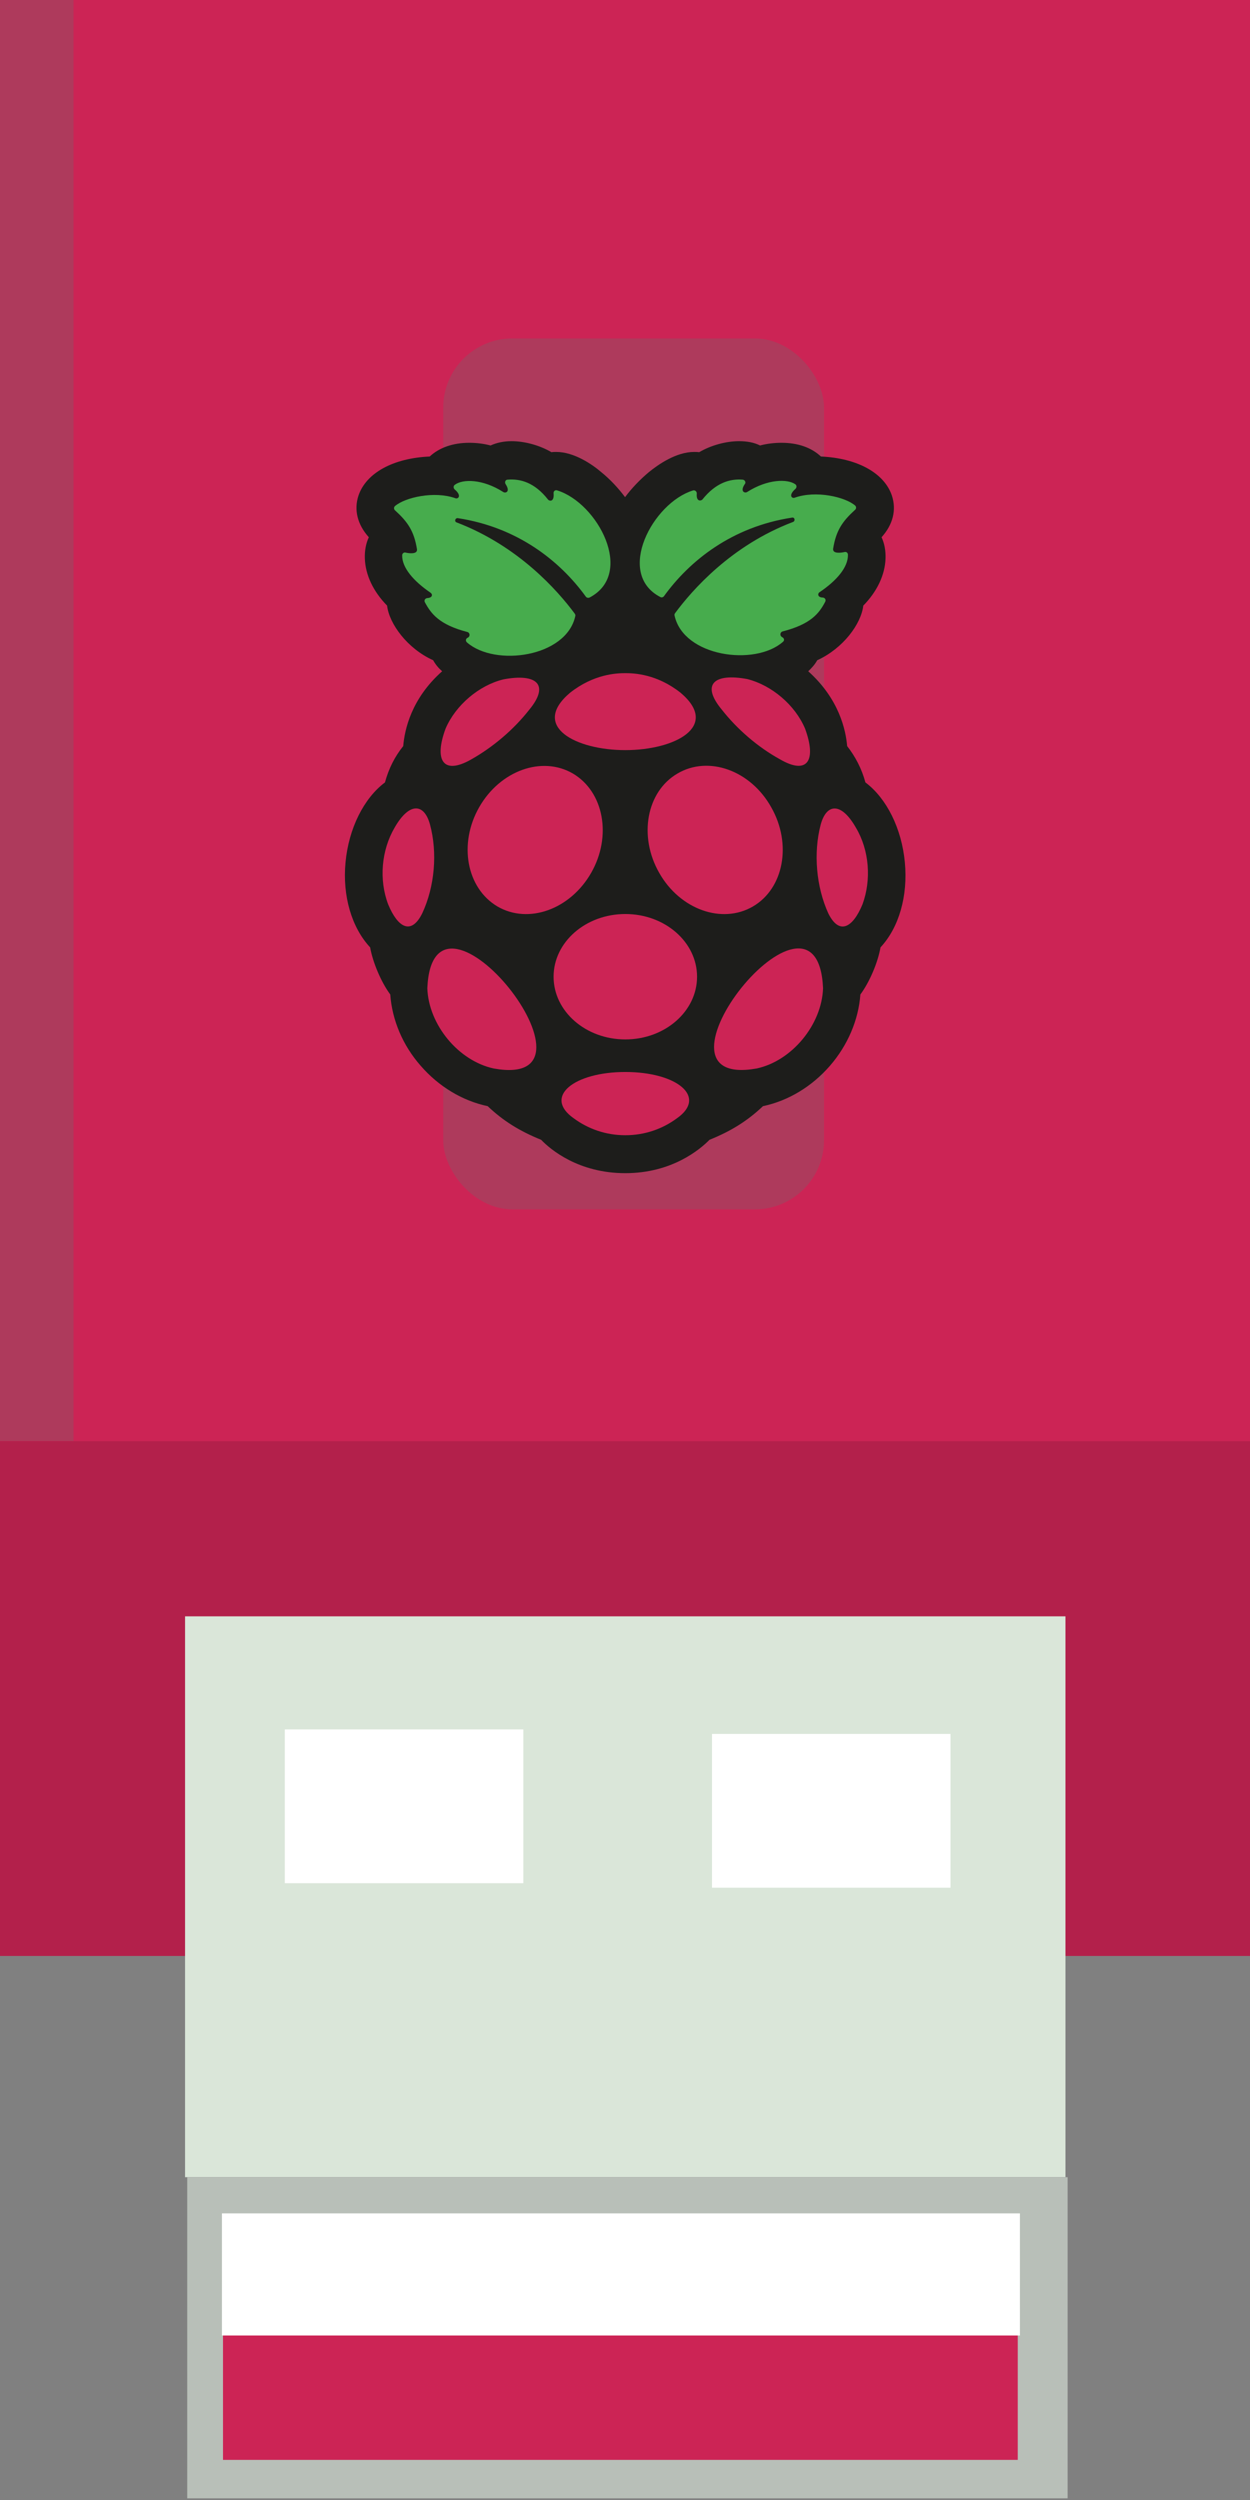 <?xml version="1.0" encoding="UTF-8" standalone="no"?>
<!-- Created with Inkscape (http://www.inkscape.org/) -->

<svg
   width="85"
   height="170"
   viewBox="0 0 85 170"
   version="1.1"
   id="svg5"
   xml:space="preserve"
   xmlns="http://www.w3.org/2000/svg"
   xmlns:svg="http://www.w3.org/2000/svg"><rect x="0" y="0" width="85" height="170" fill="#808080" stroke="none"/><defs
     id="defs2" /><g
     id="layer3"
     transform="translate(-365,-120.743)"><rect
       style="fill:#cc2455;fill-opacity:1;stroke-width:4.028;stroke-linejoin:bevel;paint-order:stroke markers fill"
       id="rect2459"
       width="85"
       height="133"
       x="365"
       y="120.743"
       ry="0" /><rect
       style="fill:#ae3a5c;fill-opacity:1;stroke-width:2.311;stroke-linejoin:bevel;paint-order:stroke markers fill"
       id="rect2462-0"
       width="5"
       height="98"
       x="365"
       y="120.743"
       ry="0" /><rect
       style="fill:#ae3a5c;fill-opacity:1;stroke-width:4.088;stroke-linejoin:bevel;paint-order:stroke markers fill"
       id="rect2462-0-5"
       width="25.893"
       height="59.224"
       x="395.14"
       y="143.756"
       ry="4.702" /><rect
       style="fill:#b3204b;fill-opacity:1;stroke-width:3.347;stroke-linejoin:bevel;paint-order:stroke markers fill"
       id="rect2462"
       width="85"
       height="35"
       x="365"
       y="218.743"
       ry="0" /><g
       id="g4296"
       transform="matrix(0.955,0,0,0.996,18.679,3.974)"><rect
         style="fill:#dae6d9;fill-opacity:1;stroke-width:3.544;stroke-linejoin:bevel;paint-order:stroke markers fill"
         id="rect3049"
         width="62.688"
         height="38.292"
         x="375.817"
         y="227.59"
         ry="0" /><rect
         style="fill:#b8bfb8;fill-opacity:1;stroke-width:2.681;stroke-linejoin:bevel;paint-order:stroke markers fill"
         id="rect3049-4"
         width="62.688"
         height="21.925"
         x="375.971"
         y="265.882"
         ry="0" /><rect
         style="fill:#ffffff;fill-opacity:1;stroke-width:4;stroke-linejoin:bevel;paint-order:stroke markers fill"
         id="rect3335"
         width="16.984"
         height="10.499"
         x="382.919"
         y="235.31" /><rect
         style="fill:#ffffff;fill-opacity:1;stroke-width:4;stroke-linejoin:bevel;paint-order:stroke markers fill"
         id="rect3335-5"
         width="16.984"
         height="10.499"
         x="413.337"
         y="235.619" /><rect
         style="fill:#ffffff;fill-opacity:1;stroke-width:6.52;stroke-linejoin:bevel;paint-order:stroke markers fill"
         id="rect3335-5-8"
         width="56.82"
         height="8.338"
         x="378.442"
         y="268.352" /><rect
         style="fill:#cc2455;fill-opacity:1;stroke-width:6.566;stroke-linejoin:bevel;paint-order:stroke markers fill"
         id="rect3335-5-8-5"
         width="56.589"
         height="8.492"
         x="378.519"
         y="276.69" /></g><g
       id="g446-6-5"
       style="clip-rule:evenodd;fill-rule:evenodd;stroke-linejoin:round;stroke-miterlimit:2"
       transform="matrix(0.18,0,0,0.183,388.46,150.743)">
            <path
   d="m 211.5,156.5 c -1.2,-12.6 -6.9,-23.8 -14.9,-29.7 -1.4,-5.1 -3.8,-9.6 -6.9,-13.5 -0.5,-5.9 -3,-17.5 -14.7,-27.8 1.3,-1.2 2.5,-2.5 3.4,-4.1 C 188.2,77 195,67.9 195.8,61.1 201,55.9 204,49.7 204.2,43.6 204.3,40.7 203.8,38 202.7,35.7 207,31 208.4,25.6 206.6,20.2 203.7,11.8 193.5,6.3 179.8,5.7 176.1,2.3 171,0.6 164.9,0.6 c -2.6,0 -5.4,0.3 -8.1,1 C 154.6,0.5 151.9,0 148.9,0 143.8,0 138.1,1.6 133.8,4.1 133.1,4 132.5,4 131.9,4 c -6.8,0 -13.6,4.7 -17.1,7.5 -3.4,2.8 -6.5,6 -9,9.3 -2.5,-3.3 -5.6,-6.6 -9,-9.3 C 93.5,8.7 86.6,4 79.8,4 79.2,4 78.6,4 78,4.1 73.7,1.6 68,0 62.9,0 59.9,0 57.2,0.6 55,1.6 52.3,0.9 49.6,0.6 46.9,0.6 40.8,0.6 35.6,2.4 32,5.7 18.2,6.3 8,11.8 5.1,20.2 3.3,25.5 4.7,31 9,35.7 c -1.1,2.3 -1.6,5 -1.5,7.9 0.2,6.1 3.2,12.3 8.4,17.5 0.8,6.8 7.7,16 17.4,20.3 0.9,1.6 2.1,3 3.4,4.1 C 25,95.7 22.5,107.3 22,113.3 c -3.2,3.9 -5.5,8.4 -6.9,13.5 -8,5.9 -13.7,17.1 -14.9,29.7 -1.2,12.5 2.3,24.2 9.3,31.6 1,5.6 4.2,13 7.6,17.5 0.7,9.5 4.7,18.9 11.5,26.5 6.8,7.7 15.7,13 25.3,15 5.8,5.4 11.9,9.2 20.2,12.5 3.6,3.7 14.2,12.4 31.8,12.4 17.6,0 28.2,-8.8 31.8,-12.4 8.3,-3.3 14.4,-7.1 20.2,-12.5 9.6,-2 18.5,-7.3 25.3,-15 6.7,-7.6 10.8,-17 11.5,-26.5 3.4,-4.5 6.6,-11.8 7.6,-17.5 7,-7.4 10.4,-19.1 9.2,-31.6 z"
   style="fill:#1d1d1b;fill-rule:nonzero"
   id="path418-7-7" />
            <path
   d="m 131.5,18.3 c 0.7,-0.2 1.4,0.4 1.4,1.1 -0.3,3.2 1.6,2.8 2.1,2.3 5.1,-6.3 10.5,-7.8 15.3,-7.4 0.8,0.1 1.3,1.1 0.7,1.7 -1.9,2.8 0.1,3.4 0.9,2.9 7.8,-4.9 15.3,-4.9 18.2,-2.9 0.6,0.4 0.6,1.2 0.1,1.7 -2.9,2.5 -1.3,3.7 -0.3,3.3 8,-2.8 19,-0.3 22.8,2.9 0.5,0.4 0.5,1.2 0,1.6 -4.8,4.3 -7.2,7.7 -8.3,14.5 -0.2,1.9 2.9,1.5 4.3,1.2 0.7,-0.2 1.3,0.3 1.3,1 0.1,4.6 -4.2,9.6 -10.7,13.9 -0.9,0.6 -0.7,2 1.2,2 0.9,0.1 1.3,0.9 0.9,1.6 -2.3,4.3 -5.4,8.3 -16.1,11 -1,0.3 -1.1,1.6 -0.2,2.1 0.9,0.4 1,1.3 0.3,1.8 -10.6,9.1 -37.5,5.5 -40.9,-9.8 -0.1,-0.3 0,-0.6 0.2,-0.9 6.4,-8.5 21.2,-25.2 44.6,-33.9 0.9,-0.4 0.6,-1.8 -0.4,-1.6 -22.7,3.4 -38.7,16 -48.4,29.2 -0.3,0.4 -0.9,0.6 -1.4,0.3 -17,-8.7 -2.9,-35 12.4,-39.6 z"
   style="fill:#47ac4d;fill-rule:nonzero"
   id="path420-3-8" />
            <path
   d="m 30.2,59.9 c -0.4,-0.7 0,-1.5 0.9,-1.6 2,-0.1 2.1,-1.4 1.2,-2 C 25.9,52 21.5,47 21.6,42.4 c 0,-0.7 0.7,-1.2 1.3,-1 1.3,0.3 4.5,0.7 4.3,-1.2 -1.1,-6.8 -3.5,-10.2 -8.3,-14.5 -0.5,-0.4 -0.5,-1.2 0,-1.6 3.8,-3.2 14.8,-5.7 22.8,-2.9 1,0.4 2.6,-0.9 -0.3,-3.3 -0.5,-0.5 -0.5,-1.3 0.1,-1.7 3,-2.2 10.5,-2.2 18.3,2.7 0.8,0.5 2.8,0 0.9,-2.9 -0.5,-0.7 -0.1,-1.7 0.7,-1.7 4.8,-0.4 10.2,1 15.3,7.4 0.5,0.6 2.4,1 2.1,-2.3 C 78.7,18.6 79.4,18 80.2,18.3 95.5,23 109.6,49.2 92.4,58.1 91.9,58.3 91.3,58.2 91,57.8 81.3,44.6 65.3,32 42.6,28.6 c -1,-0.1 -1.4,1.3 -0.4,1.6 23.4,8.8 38.2,25.4 44.6,33.9 0.2,0.3 0.3,0.6 0.2,0.9 -3.4,15.3 -30.3,18.9 -40.9,9.8 -0.6,-0.5 -0.6,-1.4 0.3,-1.8 0.9,-0.4 0.9,-1.8 -0.2,-2.1 -10.6,-2.7 -13.7,-6.8 -16,-11 z"
   style="fill:#47ac4d;fill-rule:nonzero"
   id="path422-5-6" />
            <path
   d="m 173.8,106.8 c 4.4,11.8 1,17.4 -9.5,11.4 -8.3,-4.5 -16.1,-11.1 -22,-18.5 -7.9,-9.4 -2.8,-13.6 9.7,-11.3 9.2,2.3 18,9.6 21.8,18.4 z"
   style="fill:#cc2455;fill-rule:nonzero"
   id="path424-7-4" />
            <path
   d="m 126.8,93.5 c 15,12.5 -2.2,21.3 -20.9,21.3 C 87.2,114.8 70,106 85,93.5 c 9,-7 17.6,-7.3 20.9,-7.3 3.3,0 11.9,0.3 20.9,7.3 z"
   style="fill:#cc2455;fill-rule:nonzero"
   id="path426-3-0" />
            <path
   d="m 38,106.8 c 3.8,-8.7 12.6,-16.1 21.9,-18.3 12.4,-2.3 17.6,1.9 9.7,11.3 -5.9,7.4 -13.7,13.9 -22,18.5 -10.6,5.9 -14,0.2 -9.6,-11.5 z"
   style="fill:#cc2455;fill-rule:nonzero"
   id="path428-3-6" />
            <path
   d="m 16.3,172.1 c -3.5,-9.1 -2.6,-20.1 2.5,-28.6 5.5,-9.4 11.1,-9 13.3,-1.1 2.9,10.5 1.8,23.1 -2.9,33 -4.1,8.2 -9.2,5.5 -12.9,-3.3 z"
   style="fill:#cc2455;fill-rule:nonzero"
   id="path430-7-4" />
            <path
   d="M 56.2,233.1 C 42.9,230.3 31.6,216.9 31.1,203.3 33.2,155 102.9,241.4 56.2,233.1 Z"
   style="fill:#cc2455;fill-rule:nonzero"
   id="path432-3-1" />
            <path
   d="M 57.6,172.9 C 45.9,166.1 42.8,149.6 50.7,136 c 7.9,-13.6 23.7,-19.2 35.4,-12.5 11.7,6.8 14.8,23.3 6.9,36.9 -7.9,13.6 -23.7,19.2 -35.4,12.5 z"
   style="fill:#cc2455;fill-rule:nonzero"
   id="path434-2-2" />
            <path
   d="m 125.4,251.6 c -5.5,4 -12.2,6.3 -19.5,6.3 -7.3,0 -14,-2.3 -19.5,-6.3 -11.6,-8 0.1,-17.2 19.5,-17.2 19.4,0 31.1,9.2 19.5,17.2 z"
   style="fill:#cc2455;fill-rule:nonzero"
   id="path436-1-1" />
            <ellipse
   cx="105.9"
   cy="199"
   rx="27.1"
   ry="23.3"
   style="fill:#cc2455"
   id="ellipse438-0-9" />
            <path
   d="m 118.7,160.4 c -7.9,-13.6 -4.8,-30.2 6.9,-36.9 11.7,-6.8 27.6,-1.2 35.4,12.5 7.9,13.6 4.8,30.2 -6.9,36.9 -11.7,6.7 -27.6,1.1 -35.4,-12.5 z"
   style="fill:#cc2455;fill-rule:nonzero"
   id="path440-5-7" />
            <path
   d="m 155.5,233.1 c -46.7,8.2 23,-78.2 25.1,-29.8 -0.5,13.6 -11.8,27 -25.1,29.8 z"
   style="fill:#cc2455;fill-rule:nonzero"
   id="path442-7-2" />
            <path
   d="m 195.5,172.1 c -3.7,8.8 -8.8,11.5 -12.9,3.4 -4.6,-9.9 -5.7,-22.5 -2.9,-33 2.2,-8 7.8,-8.4 13.3,1.1 5.1,8.4 5.9,19.4 2.5,28.5 z"
   style="fill:#cc2455;fill-rule:nonzero"
   id="path444-1-3" />
        </g></g></svg>
